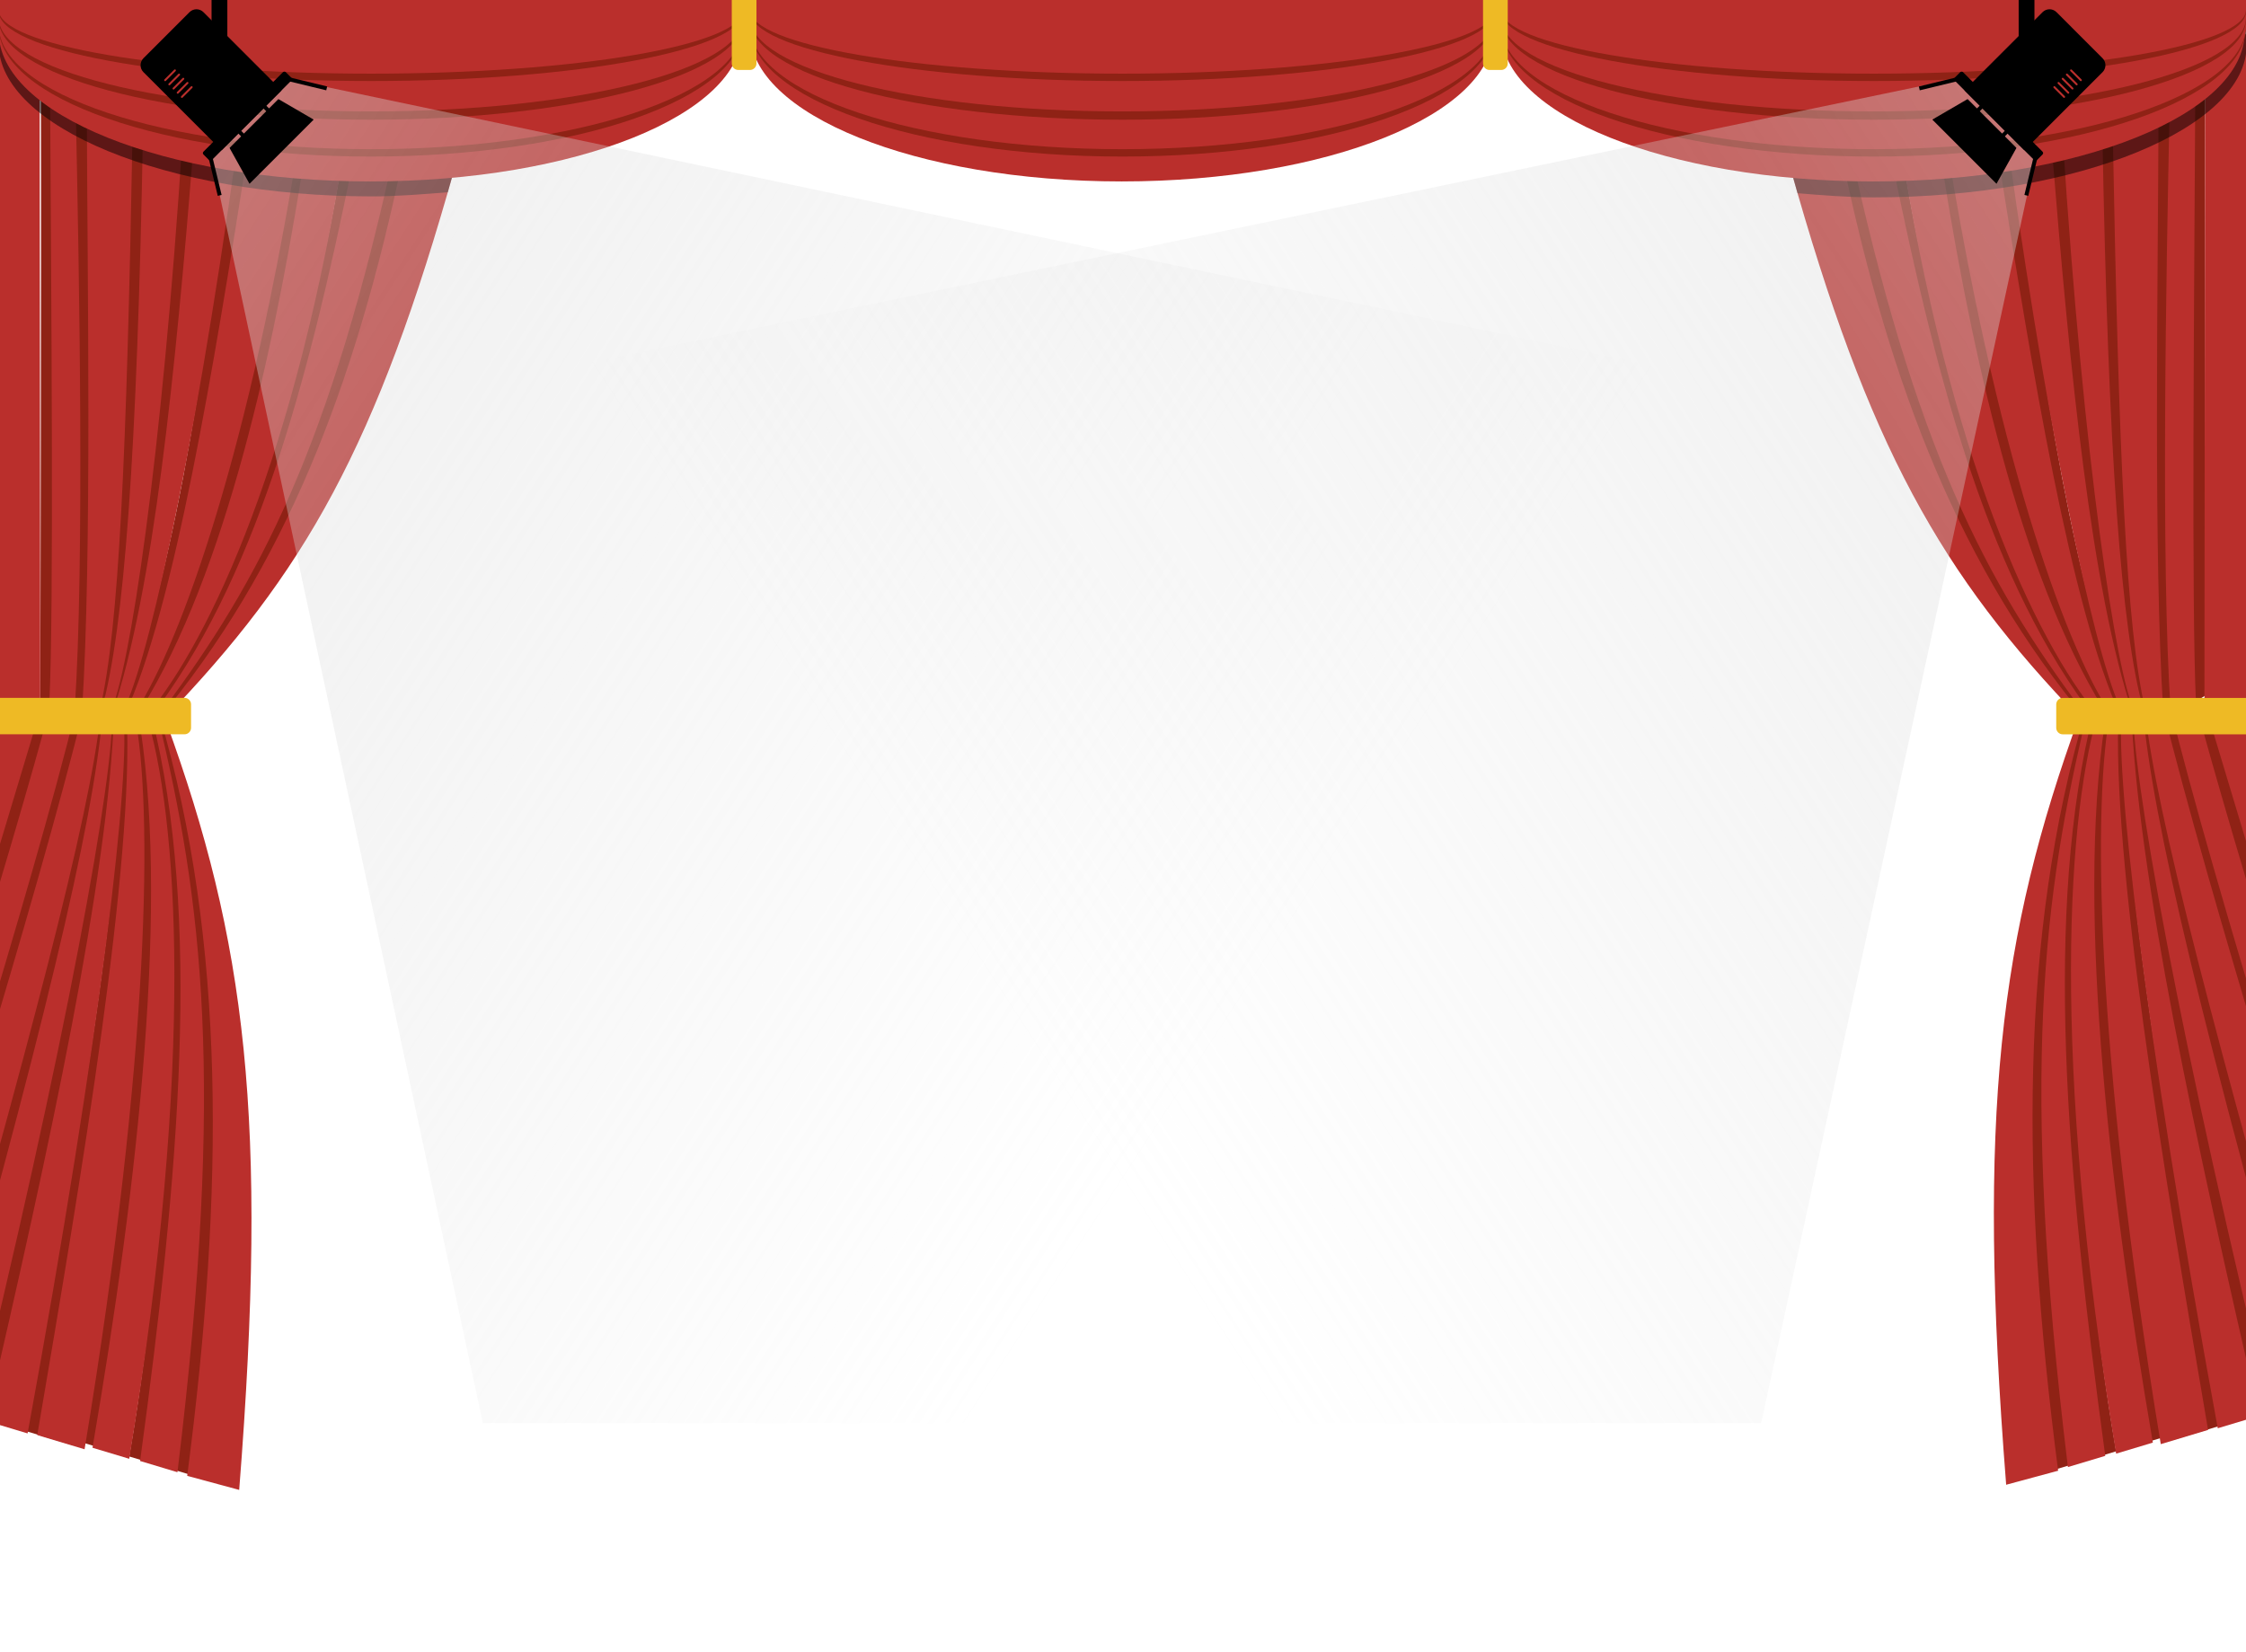 <svg width="1728" height="1271" viewBox="0 0 1728 1271" fill="none" xmlns="http://www.w3.org/2000/svg">
<path d="M84.129 546.745L89.784 547.037C98.243 605.87 68.062 790.075 10.239 1097.79L-20.41 1088.59C26.429 878.426 82.296 662.532 84.129 546.745Z" fill="#8F2215"/>
<path d="M78.975 550.009L85.99 549.246C88.69 590.727 51.956 800.267 -25.12 1113L-55.769 1103.79C7.158 888.724 67.507 636.995 78.975 550.009Z" fill="#BA2F2C"/>
<path d="M75.359 549.882L78.843 550.45C71.959 632.593 32.573 798.752 -55.517 1108.18L-66.4 1104.43C-5.041 889.367 63.891 636.868 75.359 549.882Z" fill="#8F2215"/>
<path d="M60.249 546.3L77.406 550.018C68.523 630.125 24.648 797.328 -63.442 1106.75L-107.366 1112.22C-46.007 897.156 41.682 632.588 60.249 546.3Z" fill="#BA2F2C"/>
<path d="M56.156 546.025L64.32 545.607C27.637 694.396 -54.786 956.718 -102.685 1115.06L-112.562 1117.35C-50.578 912.049 36.247 631.911 56.156 546.025Z" fill="#8F2215"/>
<path d="M28.789 550.246L40.736 545.223C4.053 694.012 -85.647 965.631 -133.547 1123.97L-143.423 1126.27C-81.439 920.962 3.385 634.96 28.789 550.246Z" fill="#8F2215"/>
<path d="M37.948 545.82L58.729 544.407C24.714 683.95 -62.303 960.203 -112.463 1117.86L-137.425 1132.37C-74.942 927.22 14.842 635.051 37.948 545.82Z" fill="#BA2F2C"/>
<path d="M-2.614 547.032L30.931 546.583L-144.213 1128.9L-191 1173.51C-128.517 968.351 -2.614 547.032 -2.614 547.032Z" fill="#BA2F2C"/>
<path d="M93.137 548.044L100.32 550.202C114.856 620.105 106.048 807.894 56.089 1112.02L16.34 1100.08C60.633 889.707 96.829 664.554 93.137 548.044Z" fill="#8F2215"/>
<path d="M87.83 548.333L94.574 548.476C101.289 590.493 77.935 794.097 21.233 1102.92L-10.707 1093.32C37.838 883.904 83.526 674.099 87.83 548.333Z" fill="#BA2F2C"/>
<path d="M99.973 549.619L106.21 546.229C122.563 620.52 142.369 812.116 91.75 1118.44L63.974 1110.1C98.471 908.02 120.718 689.344 99.973 549.619Z" fill="#8F2215"/>
<path d="M1645 549.837L1639.5 550.9C1614.5 508.37 1590.5 362.349 1557.5 116.736H1589.5C1605 286.148 1613.5 461.941 1645 549.837Z" fill="#8F2215"/>
<path d="M1649 546.291L1642.5 548.418C1628 518.292 1603 354.904 1587 106.102H1619C1620.5 279.413 1635 479.306 1649 546.291Z" fill="#BA2F2C"/>
<path d="M1652.5 545.583L1649 545.938C1632 483.56 1622 351.716 1617.5 102.913L1629 103.268C1632 276.225 1638.5 478.598 1652.5 545.583Z" fill="#8F2215"/>
<path d="M1668 544.874L1650.5 545.938C1636 484.623 1630 351.007 1625.5 102.204L1666 88.382C1669 261.339 1661 476.826 1668 544.874Z" fill="#BA2F2C"/>
<path d="M1672 544.165L1664.3 546.292C1656.7 427.916 1660.3 215.264 1660.7 87.318L1669.5 83.42C1669.1 249.288 1666.4 476.117 1672 544.165Z" fill="#8F2215"/>
<path d="M1697 534.95L1687 541.33C1679.4 422.954 1687.3 201.796 1687.7 73.85L1696.5 69.952C1696.1 235.82 1697 466.547 1697 534.95Z" fill="#8F2215"/>
<path d="M1689.5 540.267L1670 545.938C1662.5 435.004 1666.5 211.011 1669.26 83.066L1689 66.763C1688.08 232.631 1686 469.029 1689.5 540.267Z" fill="#BA2F2C"/>
<path d="M1728.49 544.845L1696 552.868L1696.51 68.97L1729 24.262C1728.06 194.921 1728.49 544.845 1728.49 544.845Z" fill="#BA2F2C"/>
<path d="M1636 550.899H1628.5C1594.5 501.989 1549 359.867 1509.5 121.697H1551C1569 288.629 1599 464.775 1636 550.899Z" fill="#8F2215"/>
<path d="M1641 549.482L1634.5 550.9C1616 520.774 1579.89 362.148 1545.5 116.736H1578.85C1592.5 285.44 1609 453.789 1641 549.482Z" fill="#BA2F2C"/>
<path d="M1629 551.254L1624 555.153C1587 503.762 1513 366.247 1473.5 128.077H1502.5C1527.5 285.439 1569 452.371 1629 551.254Z" fill="#8F2215"/>
<path d="M1631.5 550.9L1626 552.672C1592 503.762 1539.5 362.703 1500 124.533H1538C1563 281.895 1593 467.257 1631.5 550.9Z" fill="#BA2F2C"/>
<path d="M1608.5 553.026H1603.5C1500.97 441.558 1460.96 343.585 1403 127.368H1433C1467.4 296.471 1527.48 448.118 1608.5 553.026Z" fill="#8F2215"/>
<path d="M1617.5 555.862V559.051C1574.5 512.977 1477.5 361.64 1432 130.204H1465.5C1490.5 287.566 1551.51 455.561 1617.5 555.862Z" fill="#8F2215"/>
<path d="M1606.5 555.153L1600.99 553.539C1493.33 441.825 1437.52 344.393 1377.09 127.91L1418.5 127.014C1454.25 296.309 1508.12 437.915 1606.5 555.153Z" fill="#BA2F2C"/>
<path d="M1624.5 555.153H1618C1572 503.408 1504.5 367.665 1465 129.495H1494.5C1519.5 286.857 1558.51 454.852 1624.5 555.153Z" fill="#BA2F2C"/>
<path d="M1612.5 553.735L1607.5 554.089C1535 458.042 1478 359.867 1426.5 128.077H1456.5C1490.9 297.18 1531.48 448.827 1612.5 553.735Z" fill="#BA2F2C"/>
<path d="M1728.5 34.651C1728.5 98.187 1599.45 151.874 1441.5 151.874C1422.22 151.874 1401.61 150.192 1383.35 148.701L1382.97 148.67C1366.76 94.611 1355.94 7.254 1356 7.271C1356.06 7.288 1727.5 7.271 1727.5 7.271L1728.5 34.651Z" fill="black" fill-opacity="0.5"/>
<path d="M97.447 549.339L103.373 548.727C117.776 619.073 115.681 808.849 65.074 1115.13L28.678 1104.2C63.166 902.15 103.263 663.989 97.447 549.339Z" fill="#BA2F2C"/>
<path d="M120.265 553.323L125.054 554.761C181.941 722.044 183.949 854.656 159.315 1138.59L130.581 1129.96C160.313 911.037 158.976 706.306 120.265 553.323Z" fill="#8F2215"/>
<path d="M112.693 547.241L113.883 543.272C137.874 612.98 174.305 829.216 131.519 1130.31L99.433 1120.67C134.212 917.655 138.467 691.044 112.693 547.241Z" fill="#8F2215"/>
<path d="M122.972 551.265L127.645 554.847C189.274 724.175 206.548 860.899 184.025 1146.39L144.034 1135.58C172.664 915.634 173.659 724.764 122.972 551.265Z" fill="#BA2F2C"/>
<path d="M105.731 546.084L111.956 547.954C136.676 625.676 150.598 814.265 99.423 1122.45L71.168 1113.96C106.032 910.655 131.45 690.069 105.731 546.084Z" fill="#BA2F2C"/>
<path d="M116.698 551.295L121.618 552.294C155.333 692.288 173.411 830.459 136.522 1132.78L107.788 1124.15C137.737 904.502 155.273 704.729 116.698 551.295Z" fill="#BA2F2C"/>
<path d="M82.5 549.074L88 550.137C113 507.607 137 361.586 170 115.973H138C122.5 285.386 114 461.178 82.5 549.074Z" fill="#8F2215"/>
<path d="M78.5 545.529L85 547.655C99.5 517.529 124.5 354.142 140.5 105.339H108.5C107 278.651 92.5 478.543 78.5 545.529Z" fill="#BA2F2C"/>
<path d="M75 544.821L78.5 545.175C95.5 482.798 105.5 350.953 110 102.151L98.5 102.505C95.5 275.462 89 477.836 75 544.821Z" fill="#8F2215"/>
<path d="M59.5 544.112L77 545.175C91.5 483.861 97.501 350.244 102.001 101.442L61.501 87.619C58.501 260.576 66.5 476.063 59.5 544.112Z" fill="#BA2F2C"/>
<path d="M55.5 543.403L63.199 545.529C70.8 427.153 67.2 214.501 66.8 86.556L58 82.657C58.401 248.526 61.1 475.354 55.5 543.403Z" fill="#8F2215"/>
<path d="M31 540.531L40.783 547C48.219 426.961 40.489 202.696 40.098 72.953L31.489 69C31.881 237.198 31 471.167 31 540.531Z" fill="#8F2215"/>
<path d="M38.002 539.505L57.5 545.175C65 434.242 61 210.249 58.24 82.303L38.5 66C39.422 231.868 41.5 468.266 38.002 539.505Z" fill="#BA2F2C"/>
<path d="M-0.508 540.047L31 548L30.508 68.318L-1 24C-0.092 193.172 -0.508 540.047 -0.508 540.047Z" fill="#BA2F2C"/>
<path d="M91.5 550.137H99C133 501.227 178.5 359.105 218 120.935H176.5C158.5 287.866 128.5 464.013 91.5 550.137Z" fill="#8F2215"/>
<path d="M86.5 548.72L93 550.137C111.5 520.012 147.611 361.386 182 115.973H148.653C135 284.677 118.5 453.026 86.5 548.72Z" fill="#BA2F2C"/>
<path d="M98.5 550.492L103.5 554.39C140.5 502.999 214.5 365.484 254 127.314H225C200 284.677 158.5 451.608 98.5 550.492Z" fill="#8F2215"/>
<path d="M96 550.137L101.5 551.909C135.5 502.999 188 361.94 227.5 123.77H189.5C164.5 281.133 134.5 466.494 96 550.137Z" fill="#BA2F2C"/>
<path d="M119 552.264H124C226.532 440.795 266.544 342.823 324.5 126.606H294.5C260.099 295.709 200.016 447.356 119 552.264Z" fill="#8F2215"/>
<path d="M110 555.099V558.289C153 512.214 250 360.877 295.5 129.441H262C237 286.803 175.989 454.798 110 555.099Z" fill="#8F2215"/>
<path d="M121.001 554.39L126.505 552.777C234.167 441.063 289.981 343.631 350.406 127.147L309 126.252C273.248 295.547 219.381 437.152 121.001 554.39Z" fill="#BA2F2C"/>
<path d="M103 554.39H109.5C155.5 502.645 223 366.902 262.5 128.732H233C208 286.095 168.989 454.09 103 554.39Z" fill="#BA2F2C"/>
<path d="M115 552.972L120 553.327C192.5 457.279 249.5 359.105 301 127.314H271C236.599 296.418 196.016 448.064 115 552.972Z" fill="#BA2F2C"/>
<path d="M-1 33.888C-1 97.425 128.047 151.112 286 151.112C305.284 151.112 325.887 149.43 344.154 147.939L344.526 147.908C360.74 93.848 371.562 6.492 371.5 6.509C371.438 6.526 0 6.509 0 6.509L-1 33.888Z" fill="black" fill-opacity="0.5"/>
<path d="M571 24.561C571 88.097 442.954 139.603 285 139.603C127.047 139.603 -1 88.097 -1 24.561V-5L571 -5C571 -5 571 7.616 571 24.561Z" fill="#BA2F2C"/>
<path d="M572 9.78C572 41.548 443.73 67.302 285.5 67.302C127.271 67.302 -1 41.548 -1 9.78V-5L572 -5C572 -5 572 1.308 572 9.78Z" fill="#8F2215"/>
<path d="M572 20.648C572 75.775 443.73 120.465 285.5 120.465C127.271 120.465 -1 75.775 -1 20.648V-5L572 -5C572 -5 572 5.946 572 20.648Z" fill="#8F2215"/>
<path d="M572 8.766C572 38.354 443.73 62.34 285.5 62.34C127.271 62.34 -1 38.354 -1 8.766V-5L572 -5C572 -5 572 0.875 572 8.766Z" fill="#BA2F2C"/>
<path d="M572 19.489C572 72.124 443.73 114.794 285.5 114.794C127.271 114.794 -1 72.124 -1 19.489V-5L572 -5C572 -5 572 5.451 572 19.489Z" fill="#BA2F2C"/>
<path d="M572 14.852C572 57.521 443.73 92.111 285.5 92.111C127.271 92.111 -1 57.521 -1 14.852V-5L572 -5C572 -5 572 3.472 572 14.852Z" fill="#8F2215"/>
<path d="M572 13.548C572 53.414 443.73 85.731 285.5 85.731C127.271 85.731 -1 53.414 -1 13.548V-5L572 -5C572 -5 572 2.916 572 13.548Z" fill="#BA2F2C"/>
<path d="M572 8.766C572 38.354 443.73 62.34 285.5 62.34C127.271 62.34 -1 38.354 -1 8.766V-5L572 -5C572 -5 572 0.875 572 8.766Z" fill="#8F2215"/>
<path d="M572 7.607C572 34.703 443.73 56.669 285.5 56.669C127.271 56.669 -1 34.703 -1 7.607V-5L572 -5C572 -5 572 0.38 572 7.607Z" fill="#BA2F2C"/>
<path d="M1149 24.561C1149 88.097 1020.95 139.603 863 139.603C705.047 139.603 577 88.097 577 24.561V-5L1149 -5C1149 -5 1149 7.616 1149 24.561Z" fill="#BA2F2C"/>
<path d="M1150 9.78C1150 41.548 1021.73 67.302 863.5 67.302C705.271 67.302 577 41.548 577 9.78V-5L1150 -5C1150 -5 1150 1.308 1150 9.78Z" fill="#8F2215"/>
<path d="M1150 20.648C1150 75.775 1021.73 120.465 863.5 120.465C705.271 120.465 577 75.775 577 20.648V-5L1150 -5C1150 -5 1150 5.946 1150 20.648Z" fill="#8F2215"/>
<path d="M1150 8.766C1150 38.354 1021.73 62.34 863.5 62.34C705.271 62.34 577 38.354 577 8.766V-5L1150 -5C1150 -5 1150 0.875 1150 8.766Z" fill="#BA2F2C"/>
<path d="M1150 19.489C1150 72.124 1021.73 114.794 863.5 114.794C705.271 114.794 577 72.124 577 19.489V-5L1150 -5C1150 -5 1150 5.451 1150 19.489Z" fill="#BA2F2C"/>
<path d="M1150 14.852C1150 57.521 1021.73 92.111 863.5 92.111C705.271 92.111 577 57.521 577 14.852V-5L1150 -5C1150 -5 1150 3.472 1150 14.852Z" fill="#8F2215"/>
<path d="M1150 13.548C1150 53.414 1021.73 85.731 863.5 85.731C705.271 85.731 577 53.414 577 13.548V-5L1150 -5C1150 -5 1150 2.916 1150 13.548Z" fill="#BA2F2C"/>
<path d="M1150 8.766C1150 38.354 1021.73 62.34 863.5 62.34C705.271 62.34 577 38.354 577 8.766V-5L1150 -5C1150 -5 1150 0.875 1150 8.766Z" fill="#8F2215"/>
<path d="M1150 7.607C1150 34.703 1021.73 56.669 863.5 56.669C705.271 56.669 577 34.703 577 7.607V-5L1150 -5C1150 -5 1150 0.38 1150 7.607Z" fill="#BA2F2C"/>
<path d="M1727 24.561C1727 88.097 1598.95 139.603 1441 139.603C1283.05 139.603 1155 88.097 1155 24.561V-5L1727 -5C1727 -5 1727 7.616 1727 24.561Z" fill="#BA2F2C"/>
<path d="M1728 9.78C1728 41.548 1599.73 67.302 1441.5 67.302C1283.27 67.302 1155 41.548 1155 9.78V-5L1728 -5C1728 -5 1728 1.308 1728 9.78Z" fill="#8F2215"/>
<path d="M1728 20.648C1728 75.775 1599.73 120.465 1441.5 120.465C1283.27 120.465 1155 75.775 1155 20.648V-5L1728 -5C1728 -5 1728 5.946 1728 20.648Z" fill="#8F2215"/>
<path d="M1728 8.766C1728 38.354 1599.73 62.34 1441.5 62.34C1283.27 62.34 1155 38.354 1155 8.766V-5L1728 -5C1728 -5 1728 0.875 1728 8.766Z" fill="#BA2F2C"/>
<path d="M1728 19.489C1728 72.124 1599.73 114.794 1441.5 114.794C1283.27 114.794 1155 72.124 1155 19.489V-5L1728 -5C1728 -5 1728 5.451 1728 19.489Z" fill="#BA2F2C"/>
<path d="M1728 14.852C1728 57.521 1599.73 92.111 1441.5 92.111C1283.27 92.111 1155 57.521 1155 14.852V-5L1728 -5C1728 -5 1728 3.472 1728 14.852Z" fill="#8F2215"/>
<path d="M1728 13.548C1728 53.414 1599.73 85.731 1441.5 85.731C1283.27 85.731 1155 53.414 1155 13.548V-5L1728 -5C1728 -5 1728 2.916 1728 13.548Z" fill="#BA2F2C"/>
<path d="M1728 8.766C1728 38.354 1599.73 62.34 1441.5 62.34C1283.27 62.34 1155 38.354 1155 8.766V-5L1728 -5C1728 -5 1728 0.875 1728 8.766Z" fill="#8F2215"/>
<path d="M1728 7.607C1728 34.703 1599.73 56.669 1441.5 56.669C1283.27 56.669 1155 34.703 1155 7.607V-5L1728 -5C1728 -5 1728 0.38 1728 7.607Z" fill="#BA2F2C"/>
<path d="M563 -5H582V48.834C582 51.595 579.761 53.834 577 53.834H568C565.239 53.834 563 51.595 563 48.834V-5Z" fill="#EEBA25"/>
<path d="M1141 -5H1160V48.834C1160 51.595 1157.76 53.834 1155 53.834H1146C1143.24 53.834 1141 51.595 1141 48.834V-5Z" fill="#EEBA25"/>
<path d="M1643.37 542.788L1637.72 543.08C1629.26 601.913 1659.44 786.118 1717.26 1093.84L1747.91 1084.63C1701.07 874.469 1645.2 658.575 1643.37 542.788Z" fill="#8F2215"/>
<path d="M1648.53 546.052L1641.51 545.289C1638.81 586.77 1675.54 796.309 1752.62 1109.04L1783.27 1099.83C1720.34 884.766 1659.99 633.038 1648.53 546.052Z" fill="#BA2F2C"/>
<path d="M1652.14 545.925L1648.66 546.493C1655.54 628.636 1694.93 794.795 1783.02 1104.22L1793.9 1100.47C1732.54 885.41 1663.61 632.911 1652.14 545.925Z" fill="#8F2215"/>
<path d="M1667.25 542.342L1650.09 546.061C1658.98 626.168 1702.85 793.371 1790.94 1102.79L1834.87 1108.26C1773.51 893.199 1685.82 628.631 1667.25 542.342Z" fill="#BA2F2C"/>
<path d="M1671.34 542.068L1663.18 541.65C1699.86 690.439 1782.29 952.761 1830.19 1111.1L1840.06 1113.4C1778.08 908.092 1691.25 627.954 1671.34 542.068Z" fill="#8F2215"/>
<path d="M1698.71 546.289L1686.76 541.265C1723.45 690.055 1813.15 961.674 1861.05 1120.01L1870.92 1122.31C1808.94 917.005 1724.11 631.002 1698.71 546.289Z" fill="#8F2215"/>
<path d="M1689.55 541.863L1668.77 540.45C1702.79 679.993 1789.8 956.246 1839.96 1113.91L1864.92 1128.42C1802.44 923.262 1712.66 631.094 1689.55 541.863Z" fill="#BA2F2C"/>
<path d="M1730.11 543.075L1696.57 542.625L1871.71 1124.94L1918.5 1169.55C1856.02 964.394 1730.11 543.075 1730.11 543.075Z" fill="#BA2F2C"/>
<path d="M1634.36 544.087L1627.18 546.245C1612.64 616.148 1621.45 803.937 1671.41 1108.06L1711.16 1096.12C1666.87 885.75 1630.67 660.597 1634.36 544.087Z" fill="#8F2215"/>
<path d="M1639.67 544.376L1632.93 544.519C1626.21 586.536 1649.56 790.14 1706.27 1098.96L1738.21 1089.36C1689.66 879.947 1643.97 670.142 1639.67 544.376Z" fill="#BA2F2C"/>
<path d="M1627.53 545.662L1621.29 542.272C1604.94 616.563 1585.13 808.159 1635.75 1114.48L1663.53 1106.14C1629.03 904.063 1606.78 685.387 1627.53 545.662Z" fill="#8F2215"/>
<path d="M1630.05 545.381L1624.13 544.769C1609.72 615.116 1611.82 804.892 1662.43 1111.18L1698.82 1100.24C1664.33 898.193 1624.24 660.032 1630.05 545.381Z" fill="#BA2F2C"/>
<path d="M1607.23 549.366L1602.45 550.804C1545.56 718.086 1543.55 850.698 1568.18 1134.63L1596.92 1126C1567.19 907.08 1568.52 702.348 1607.23 549.366Z" fill="#8F2215"/>
<path d="M1614.81 543.284L1613.62 539.315C1589.63 609.023 1553.19 825.259 1595.98 1126.35L1628.07 1116.72C1593.29 913.698 1589.03 687.087 1614.81 543.284Z" fill="#8F2215"/>
<path d="M1604.53 547.308L1599.86 550.891C1538.23 720.218 1520.95 856.942 1543.48 1142.43L1583.47 1131.63C1554.84 911.677 1553.84 720.807 1604.53 547.308Z" fill="#BA2F2C"/>
<path d="M1621.77 542.127L1615.54 543.997C1590.82 621.719 1576.9 810.308 1628.08 1118.49L1656.33 1110C1621.47 906.698 1596.05 686.112 1621.77 542.127Z" fill="#BA2F2C"/>
<path d="M1610.8 547.338L1605.88 548.337C1572.17 688.33 1554.09 826.502 1590.98 1128.82L1619.71 1120.19C1589.76 900.545 1572.23 700.772 1610.8 547.338Z" fill="#BA2F2C"/>
<path d="M0 565L-1.22392e-06 536.976L142 536.976C144.761 536.976 147 539.214 147 541.976L147 560C147 562.762 144.761 565 142 565L0 565Z" fill="#EEBA25"/>
<path d="M1729 537L1729 565.025L1587 565.025C1584.24 565.025 1582 562.786 1582 560.025L1582 542C1582 539.239 1584.24 537 1587 537L1729 537Z" fill="#EEBA25"/>
<path d="M371.499 1095.01L162.499 119.507L220.499 60.507L1543.5 338.5L1093 1095.01L371.499 1095.01Z" fill="url(#paint0_linear_7268_13)"/>
<path d="M1354.99 1095.01L1565.99 120.48L1507.99 59.98L184.992 334.98L647.493 1095.01L1354.99 1095.01Z" fill="url(#paint1_linear_7268_13)"/>
<path d="M110.368 55.522C107.403 52.557 107.403 47.751 110.368 44.787L145.794 9.36C148.758 6.396 153.565 6.396 156.529 9.36L216.647 69.478L170.485 115.639L110.368 55.522Z" fill="black"/>
<path d="M176.604 113.815L214.186 76.233L241.338 92.022L191.956 141.404L176.604 113.815Z" fill="black"/>
<line x1="178" y1="95.242" x2="197.324" y2="114.565" stroke="black" stroke-width="3.036"/>
<line x1="220.224" y1="60.487" x2="251.356" y2="68.002" stroke="black" stroke-width="3.036"/>
<path d="M134.575 54.165L127.061 61.679" stroke="#BA2F2C" stroke-width="1.518" stroke-linecap="round"/>
<path d="M137.796 57.385L130.281 64.9" stroke="#BA2F2C" stroke-width="1.518" stroke-linecap="round"/>
<path d="M141.017 60.605L133.502 68.12" stroke="#BA2F2C" stroke-width="1.518" stroke-linecap="round"/>
<path d="M144.237 63.827L136.722 71.341" stroke="#BA2F2C" stroke-width="1.518" stroke-linecap="round"/>
<path d="M147.458 67.047L139.943 74.562" stroke="#BA2F2C" stroke-width="1.518" stroke-linecap="round"/>
<line y1="-1.518" x2="32.026" y2="-1.518" transform="matrix(0.235 0.972 0.972 -0.235 162.971 118.86)" stroke="black" stroke-width="3.036"/>
<line x1="197.324" y1="75.918" x2="216.648" y2="95.241" stroke="black" stroke-width="3.036"/>
<rect x="155.457" y="117.786" width="89.574" height="9.109" rx="1.518" transform="rotate(-45 155.457 117.786)" fill="black"/>
<rect x="162.763" y="-2.009" width="12.146" height="40.991" rx="1.518" fill="black"/>
<path d="M1617.63 55.522C1620.6 52.557 1620.6 47.751 1617.63 44.787L1582.21 9.36C1579.24 6.396 1574.44 6.396 1571.47 9.36L1511.35 69.478L1557.51 115.639L1617.63 55.522Z" fill="black"/>
<path d="M1551.4 113.815L1513.81 76.233L1486.66 92.022L1536.04 141.404L1551.4 113.815Z" fill="black"/>
<line y1="-1.518" x2="27.328" y2="-1.518" transform="matrix(-0.707 0.707 0.707 0.707 1551.07 96.315)" stroke="black" stroke-width="3.036"/>
<line y1="-1.518" x2="32.026" y2="-1.518" transform="matrix(-0.972 0.235 0.235 0.972 1508.13 61.963)" stroke="black" stroke-width="3.036"/>
<path d="M1593.42 54.165L1600.94 61.679" stroke="#BA2F2C" stroke-width="1.518" stroke-linecap="round"/>
<path d="M1590.2 57.385L1597.72 64.9" stroke="#BA2F2C" stroke-width="1.518" stroke-linecap="round"/>
<path d="M1586.98 60.605L1594.5 68.12" stroke="#BA2F2C" stroke-width="1.518" stroke-linecap="round"/>
<path d="M1583.76 63.827L1591.28 71.341" stroke="#BA2F2C" stroke-width="1.518" stroke-linecap="round"/>
<path d="M1580.54 67.047L1588.06 74.562" stroke="#BA2F2C" stroke-width="1.518" stroke-linecap="round"/>
<line x1="1566.51" y1="119.217" x2="1558.99" y2="150.349" stroke="black" stroke-width="3.036"/>
<line y1="-1.518" x2="27.328" y2="-1.518" transform="matrix(-0.707 0.707 0.707 0.707 1531.75 76.991)" stroke="black" stroke-width="3.036"/>
<rect width="89.574" height="9.109" rx="1.518" transform="matrix(-0.707 -0.707 -0.707 0.707 1572.54 117.786)" fill="black"/>
<rect width="12.146" height="40.991" rx="1.518" transform="matrix(-1 0 0 1 1565.24 -2.009)" fill="black"/>
<defs>
<linearGradient id="paint0_linear_7268_13" x1="135.999" y1="34.507" x2="1050" y2="629.007" gradientUnits="userSpaceOnUse">
<stop stop-color="#D9D9D9" stop-opacity="0.45"/>
<stop offset="1" stop-color="#D9D9D9" stop-opacity="0"/>
</linearGradient>
<linearGradient id="paint1_linear_7268_13" x1="1592.49" y1="35.48" x2="678.492" y2="629.98" gradientUnits="userSpaceOnUse">
<stop stop-color="#D9D9D9" stop-opacity="0.45"/>
<stop offset="1" stop-color="#D9D9D9" stop-opacity="0"/>
</linearGradient>
</defs>
</svg>

